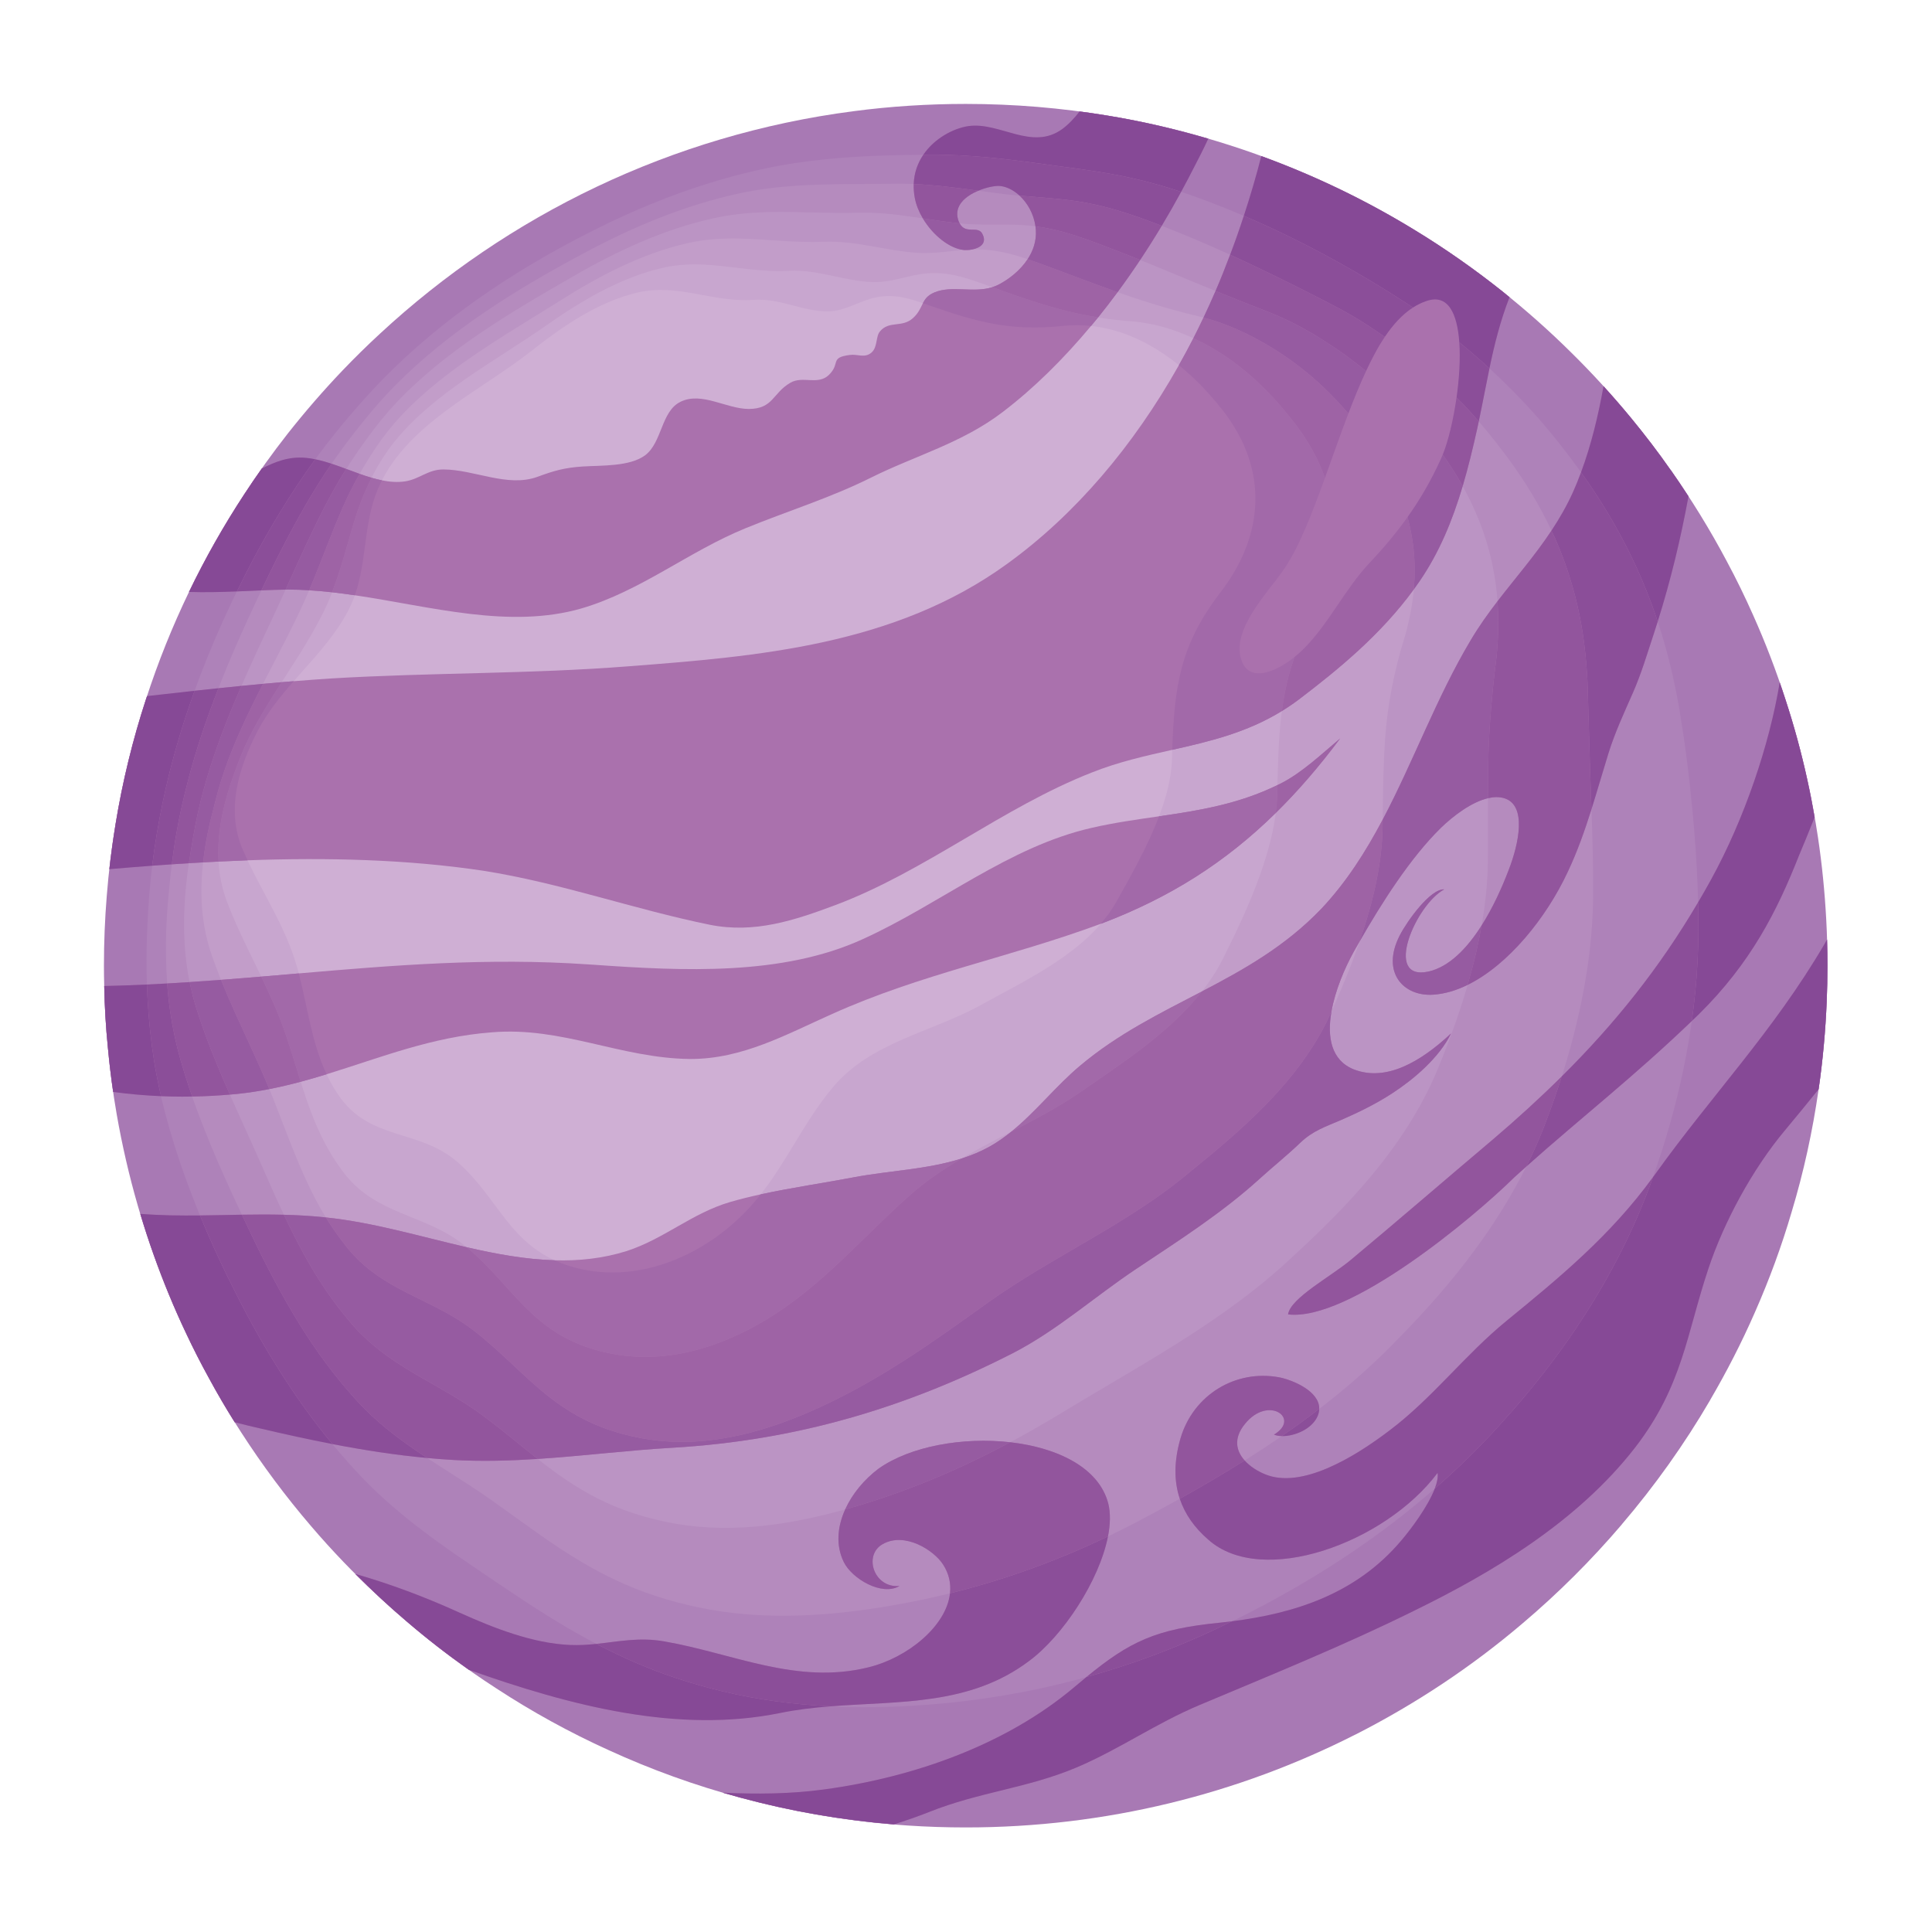 <?xml version="1.0" encoding="utf-8"?>
<!-- Generator: Adobe Illustrator 27.5.0, SVG Export Plug-In . SVG Version: 6.00 Build 0)  -->
<svg version="1.1" id="Capa_1" xmlns="http://www.w3.org/2000/svg" xmlns:xlink="http://www.w3.org/1999/xlink" x="0px" y="0px"
	 viewBox="0 0 2122 2122" style="enable-background:new 0 0 2122 2122;" xml:space="preserve">
<path style="fill:#A879B4;" d="M2005.839,1010.035c-1.642-30.363-4.616-60.419-9.026-89.958
	c-3.181-21.335-7.079-42.465-11.695-63.288c-6.563-30.056-14.565-59.391-24-88.214c-10.156-31.698-22.056-62.674-35.493-92.73
	c-8.923-20.102-18.565-39.902-28.926-59.186c-18.463-34.874-39.184-68.414-61.749-100.521h-0.102
	c-13.644-19.593-28.209-38.568-43.391-57.033c-20.718-25.13-42.67-49.234-65.851-72.007c-23.9-23.693-49.135-46.056-75.495-67.084
	c-30.568-24.309-62.675-46.876-96.214-67.288c-67.495-41.337-140.528-74.365-217.767-97.753
	c-38.874-11.898-78.879-21.335-119.705-28.002c-50.672-8.411-102.676-12.823-155.707-12.823c-41.851,0-82.984,2.668-123.398,8.002
	C737.813,148.1,558,236.212,417.577,366.277l-0.102,0.102c-14.258,13.128-28.209,26.874-41.647,40.925
	c-20.925,21.951-40.823,44.928-59.698,68.828c-16.823,21.44-32.823,43.698-47.8,66.675c-22.462,34.26-42.774,70.056-60.723,107.293
	c-18.258,37.852-34.055,77.135-47.186,117.651c-14.565,44.521-25.846,90.47-33.539,137.656v0.102
	c-4.31,25.953-7.591,52.209-9.644,78.776c-2.051,25.232-3.077,50.674-3.077,76.419c0,7.284,0.102,14.568,0.307,21.846
	c0.412,22.875,1.744,45.442,4.002,67.805c2.256,24.926,5.537,49.544,9.744,73.749c5.948,33.953,13.641,67.293,23.079,99.911
	c5.333,18.563,11.284,36.823,17.744,54.874c10.36,29.028,22.056,57.442,35.183,85.14c7.9,16.818,16.31,33.335,25.235,49.539
	c10.974,20.312,22.77,40.209,35.386,59.595c23.286,36.107,49.033,70.674,76.933,103.191c11.488,13.437,23.386,26.567,35.695,39.391
	l0.102,0.102c21.849,22.67,44.723,44.311,68.726,64.725c31.286,26.874,64.314,51.595,98.983,73.954
	c39.184,25.646,80.419,48.312,123.398,67.805c46.363,21.232,94.779,38.772,144.937,52.209h0.102
	c78.674,21.335,161.556,32.619,247,32.619c153.965,0,299.311-36.721,427.837-101.958l0.31-0.102
	c65.851-33.545,127.395-74.368,183.198-121.861c39.286-33.232,75.7-69.544,109.139-108.73v-0.103
	c36.312-42.465,68.828-88.111,97.137-136.628v-0.102c18.156-31.079,34.67-63.186,49.235-96.521
	c15.695-35.595,29.235-72.316,40.314-110.167c13.128-43.493,22.974-88.419,29.539-134.372c4.616-31.8,7.591-64.112,8.925-96.833
	c0.512-12.921,0.821-25.949,0.821-39.079C2007.174,1043.676,2006.762,1026.853,2005.839,1010.035z"/>
<path style="fill:#AE82B9;" d="M396.188,442.668c-17.666,19.915-34.426,40.502-50.102,61.978
	c-13.976,19.281-27.184,39.252-39.605,59.802c-18.631,30.641-35.62,62.518-51.298,95.454c-3.325,6.982-6.592,14.012-9.8,21.087
	c-12.148,26.781-23.262,54.094-33.14,81.948c-13.864,38.719-25.296,78.431-33.712,119.22l-0.005,0.088
	c-4.714,22.46-8.511,45.199-11.318,68.248c-2.67,21.919-4.368,44.073-5.342,66.572c-0.283,6.548-0.534,13.101-0.697,19.664
	c-0.514,20.58-0.224,40.979,0.952,61.261c1.311,22.597,3.545,45.003,7.084,67.059c3.164,19.503,7.227,38.802,12.287,57.837
	c2.923,11.021,6.071,21.939,9.427,32.76c5.165,16.755,10.872,33.223,16.992,49.515c9.817,26.212,20.704,51.912,32.54,77.184
	c7.126,15.347,14.636,30.475,22.343,45.491c9.583,18.67,19.613,37.013,30.27,54.932c19.856,33.384,41.508,65.5,65.856,95.771
	c9.998,12.444,20.468,24.614,31.547,36.594c20.207,22.065,41.897,41.223,64.616,59.021c29.727,23.288,61.157,44.068,93.23,65.758
	c36.482,24.677,72.389,48.015,110.913,67.805c26.263,13.55,53.685,25.515,83.13,35.323c16.701,5.564,33.629,10.392,50.738,14.495
	h0.097c73.747,17.822,150.628,20.628,226.793,14.743c112.686-8.716,217.685-37.008,315.838-83.181
	c16.891-7.946,33.596-16.278,50.07-24.998l0.268-0.102c57.495-30.519,112.304-65.656,162.506-106.187
	c35.274-28.341,68.243-59.167,98.574-92.735l0.007-0.088c33.578-36.74,64.628-76.126,91.898-118.304l0.007-0.087
	c17.479-27.016,33.411-55.084,47.498-84.38c9.549-19.859,18.295-40.19,25.961-61.082c4.446-12.151,8.629-24.487,12.629-36.96
	c12.429-38.757,22.533-78.942,29.423-120.058c4.877-28.58,8.197-57.608,9.756-86.884c0.621-11.659,0.996-23.386,1.028-35.176
	c0.061-16.034-0.2-31.751-0.826-47.366c-1.082-28.619-3.042-56.546-5.664-83.927c-1.89-19.766-4.024-39.308-6.531-58.63
	c-2.312-17.827-4.96-35.43-7.844-52.916c-1.547-9.379-3.437-18.689-5.398-27.995c-6.182-29.359-14.283-58.382-24.77-86.655
	c-6.958-18.977-14.948-37.729-23.998-56.044c-13.133-26.758-28.358-52.755-45.564-77.861c-3.752-5.486-7.574-10.923-11.464-16.317
	l-0.092-0.009c-12.972-18.125-26.891-35.623-41.481-52.461c-19.96-22.959-41.408-44.436-63.792-64.399
	c-22.511-20.08-45.941-38.945-70.579-55.89c-4.241-2.924-8.504-5.813-12.821-8.617c-24.852-16.154-50.253-31.403-76.282-45.778
	c-44.241-24.494-90.309-46.458-139.539-65.217c-19.42-7.403-38.935-14.102-58.872-19.642c-9.561-2.687-19.22-5.109-29.01-7.216
	c-26.068-5.695-52.329-9.152-79.25-12.779c-2.553-0.349-5.108-0.702-7.673-1.058c-43.649-6.056-87.659-11.739-133.132-11.405
	c-38.682,0.329-76.251,1.225-113.324,4.965c-23.079,2.3-45.934,5.659-68.68,10.568c-62.888,13.554-122.767,35.895-178.978,63.622
	C577.566,289.48,498.685,340.44,433.15,403.901l-0.095,0.1C420.261,416.335,407.981,429.373,396.188,442.668z"/>
<path style="fill:#B58BBE;" d="M399.825,461.889c-14.972,18.426-29.099,37.257-42.071,56.938
	c-11.573,17.69-22.407,35.956-32.667,54.675c-15.389,27.922-29.588,56.818-43.466,86.431c-2.938,6.271-5.861,12.57-8.775,18.894
	c-11.03,23.961-21.518,48.121-31.159,72.613c-13.542,34.09-25.423,68.764-34.765,104.395l-0.01,0.078
	c-5.23,19.649-9.683,39.551-13.245,59.785c-3.391,19.269-5.776,38.811-7.688,58.728c-0.575,6.007-1.201,12.024-1.691,18.056
	c-1.54,18.889-2.263,37.719-1.993,56.497c0.297,20.935,1.695,41.764,4.68,62.304c2.66,18.095,6.443,36.01,11.537,53.666
	c2.933,10.193,6.08,20.263,9.418,30.241c5.135,15.434,10.757,30.587,16.704,45.598c9.547,24.151,19.934,47.888,30.823,71.464
	c6.561,14.309,13.325,28.516,20.115,42.738c8.402,17.603,17.011,34.899,26.082,51.829c16.96,31.664,35.267,62.187,56.794,91.059
	c8.814,11.8,18.163,23.357,28.236,34.733c19.142,22.06,40.17,39.4,62.311,55.015c28.889,20.541,59.615,38.012,90.073,59.508
	c34.724,24.502,66.47,48.984,101.666,69.583c23.898,13.988,49.313,26.261,78.049,35.751c16,5.296,32.209,9.622,48.555,13.043h0.093
	c70.881,14.86,143.705,9.754,213.068-2.28c97.198-16.867,185.653-47.985,271.224-93.237c14.726-7.79,29.406-15.722,43.983-23.839
	l0.236-0.098c50.862-28.384,100.552-58.908,146.618-93.715c32.294-24.321,62.772-50.616,90.872-79.599l0.014-0.073
	c31.8-32.131,62.236-66.455,89.206-103.566l0.017-0.078c17.277-23.766,33.12-48.609,47.052-74.762
	c9.489-17.817,18.124-36.166,25.552-55.187c4.285-11.016,8.402-22.241,12.375-33.627c12.241-35.108,22.692-71.785,30.075-109.266
	c5.262-26.197,9.004-52.784,10.823-79.478c0.743-10.733,1.196-21.506,1.257-32.297c0.122-15.483,0-30.543-0.351-45.393
	c-0.568-27.669-1.591-54.255-2.538-80.258c-0.687-18.753-1.153-37.247-1.676-55.629c-0.472-16.628-1.042-33.121-1.466-49.642
	c-0.227-8.775-0.909-17.525-1.647-26.28c-2.355-27.917-7.15-55.712-14.981-83.02c-5.267-18.363-11.815-36.594-19.827-54.446
	c-11.545-25.71-25.8-50.772-42.76-74.971c-3.645-5.215-7.367-10.385-11.164-15.501l-0.083-0.02
	c-12.663-17.172-26.319-33.69-40.716-49.386c-19.741-21.452-41.166-41.003-63.456-58.684c-21.649-17.172-44.041-33.04-67.646-46.455
	c-4.046-2.317-8.105-4.599-12.224-6.758c-24.034-12.587-48.024-24.67-72.292-36.507c-41.464-20.193-83.814-39.462-130.209-56.938
	c-18.132-6.838-36.093-12.994-54.563-17.591c-8.843-2.229-17.807-4.077-26.952-5.532c-24.151-3.842-48.121-4.667-73.006-7.193
	c-2.363-0.241-4.733-0.502-7.113-0.785c-40.562-4.785-80.696-12.324-122.871-11.651c-36.614,0.655-71.698-0.149-106.491,2.134
	c-21.605,1.405-43.074,3.966-64.667,8.694c-58.974,12.889-114.623,36.112-166.477,63.727
	c-75.401,39.9-151.622,86.971-211.531,147.987l-0.088,0.098C421.299,436.291,410.324,448.966,399.825,461.889z"/>
<path style="fill:#BB94C4;" d="M403.462,481.109c-12.324,16.887-23.774,34.015-34.042,51.895
	c-9.169,16.098-17.627,32.658-25.727,49.554c-12.146,25.203-23.557,51.113-35.635,77.408c-2.55,5.549-5.13,11.118-7.749,16.701
	c-9.912,21.13-19.773,42.144-29.177,63.269c-13.225,29.466-25.552,59.098-35.82,89.578l-0.015,0.063
	c-5.746,16.838-10.858,33.909-15.169,51.323c-4.117,16.618-7.243,33.559-10.036,50.884c-0.882,5.476-1.866,10.942-2.687,16.453
	c-2.563,17.194-4.297,34.456-4.938,51.732c-0.711,19.269-0.153,38.524,2.275,57.549c2.161,16.677,5.661,33.218,10.792,49.495
	c2.938,9.359,6.088,18.587,9.405,27.717c5.106,14.114,10.643,27.951,16.417,41.681c9.276,22.095,19.164,43.863,29.106,65.749
	c5.992,13.272,12,26.563,17.885,39.98c7.199,16.541,14.404,32.789,21.893,48.73c14.061,29.939,29.028,58.87,47.737,86.343
	c7.625,11.157,15.858,22.1,24.923,32.872c18.075,22.051,38.48,37.529,60.009,51.015c28.097,17.72,58.068,31.951,86.913,53.247
	c32.964,24.336,60.553,49.953,92.416,71.366c21.537,14.426,44.945,27.001,72.967,36.185c15.301,5.019,30.794,8.848,46.375,11.586
	h0.088c68.019,11.902,136.601-0.672,199.344-19.303c81.544-24.214,153.622-58.962,226.608-103.293
	c12.563-7.634,25.218-15.167,37.895-22.679l0.205-0.097c44.234-26.246,88.803-52.151,130.733-81.242
	c29.313-20.297,57.303-42.065,83.171-66.46l0.022-0.063c30.017-27.517,59.842-56.779,86.513-88.823l0.024-0.063
	c17.077-20.516,32.838-42.134,46.604-65.149c9.435-15.771,17.957-32.141,25.145-49.295c4.121-9.876,8.185-19.985,12.119-30.29
	c12.083-31.449,22.782-64.643,30.73-98.475c5.596-23.825,9.81-47.961,11.893-72.073c0.865-9.807,1.391-19.62,1.484-29.418
	c0.18-14.933,0.202-29.339,0.122-43.42c-0.051-26.719-0.139-51.965,0.587-76.589c0.516-17.739,1.678-35.161,3.182-52.633
	c1.325-15.415,2.845-30.796,4.911-46.362c1.082-8.166,1.634-16.366,2.104-24.565c1.515-26.484,0.041-53.071-5.194-79.381
	c-3.535-17.768-8.682-35.469-15.656-52.857c-9.956-24.658-23.24-48.784-39.958-72.08c-3.535-4.943-7.157-9.841-10.865-14.682
	l-0.073-0.029c-12.351-16.219-25.742-31.761-39.949-46.314c-19.525-19.939-40.874-37.61-63.123-52.964
	c-20.731-14.312-42.161-27.086-64.711-37.025c-3.854-1.698-7.71-3.377-11.63-4.894c-23.244-8.999-45.793-17.939-68.297-27.24
	c-38.687-15.885-77.325-32.463-120.881-48.655c-16.843-6.27-33.247-11.885-50.255-15.542c-8.122-1.771-16.387-3.064-24.892-3.849
	c-22.219-2.041-43.914-0.183-66.759-1.603c-2.176-0.136-4.358-0.307-6.556-0.514c-37.473-3.515-73.734-12.909-112.611-11.9
	c-34.545,0.984-67.142-1.52-99.658-0.695c-20.134,0.514-40.216,2.273-60.652,6.821c-55.062,12.227-106.479,36.328-153.98,63.834
	c-68.484,39.344-142.041,82.528-196.325,141.098l-0.083,0.095C422.339,456.247,412.644,468.527,403.462,481.109z"/>
<path style="fill:#C29DC9;" d="M407.099,500.329c-9.74,15.286-18.446,30.77-26.01,46.852c-6.765,14.505-12.85,29.359-18.792,44.429
	c-8.901,22.484-17.522,45.413-27.8,68.389c-2.163,4.833-4.399,9.671-6.723,14.504c-8.794,18.305-18.032,36.17-27.196,53.934
	c-12.904,24.838-25.678,49.432-36.872,74.752l-0.017,0.053c-6.265,14.027-12.037,28.263-17.098,42.86
	c-4.845,13.963-8.775,28.307-12.382,43.045c-1.206,4.935-2.538,9.861-3.683,14.84c-3.601,15.493-6.334,31.196-7.881,46.967
	c-1.725,17.608-2.003,35.283-0.129,52.794c1.659,15.269,4.879,30.426,10.044,45.325c2.945,8.531,6.095,16.916,9.393,25.203
	c5.077,12.789,10.529,25.315,16.129,37.759c9.004,20.034,18.392,39.839,27.389,60.029c5.425,12.233,10.704,24.594,15.656,37.227
	c6.034,15.464,11.796,30.674,17.703,45.627c11.152,28.224,22.791,55.552,38.679,81.637c6.436,10.514,13.554,20.838,21.613,31.006
	c17.006,22.047,36.789,35.654,57.702,47.011c27.31,14.904,56.489,25.939,83.756,46.996c31.166,24.219,54.633,50.923,83.169,73.144
	c19.171,14.865,40.575,27.742,67.885,36.614c14.599,4.751,29.374,8.083,44.192,10.134h0.083
	c65.155,8.945,129.529-10.397,185.619-36.327c65.987-30.509,121.59-69.938,181.992-113.349c10.4-7.479,21.028-14.611,31.807-21.52
	l0.173-0.092c37.603-24.112,77.052-45.399,114.847-68.77c26.333-16.278,51.832-33.515,75.471-53.325l0.029-0.049
	c28.236-22.904,57.449-47.108,83.821-74.085l0.032-0.053c16.874-17.267,32.562-35.654,46.158-55.532
	c9.384-13.72,17.786-28.117,24.735-43.4c3.959-8.745,7.944-17.744,11.864-26.957c11.849-27.81,23.011-57.466,31.386-87.683
	c6.029-21.427,10.619-43.142,12.96-64.667c0.987-8.882,1.591-17.739,1.713-26.534c0.241-14.392,0.402-28.136,0.595-41.452
	c0.465-25.768,1.313-49.676,3.715-72.915c1.72-16.731,4.453-33.086,8.034-49.637c3.077-14.202,6.702-28.477,11.291-43.094
	c2.37-7.552,4.197-15.201,5.856-22.845c5.443-25.057,7.245-50.431,4.597-75.746c-1.798-17.174-5.552-34.339-11.488-51.264
	c-8.368-23.605-20.682-46.796-37.155-69.186c-3.427-4.675-6.952-9.301-10.565-13.868l-0.066-0.036
	c-12.039-15.267-25.167-29.829-39.181-43.24c-19.308-18.429-40.531-34.285-62.787-47.249
	c-19.763-11.513-40.256-21.176-61.778-27.591c-3.656-1.089-7.323-2.149-11.035-3.033c-22.487-5.357-43.562-11.208-64.304-17.971
	c-35.909-11.583-70.831-25.466-111.549-40.375c-15.556-5.705-30.404-10.777-45.948-13.493c-7.403-1.311-14.967-2.061-22.833-2.163
	c-20.282-0.263-39.708,4.302-60.516,3.983c-1.985-0.031-3.983-0.107-5.995-0.241c-34.387-2.246-66.774-13.491-102.353-12.149
	c-32.474,1.313-62.587-2.894-92.823-3.522c-18.663-0.38-37.357,0.58-56.641,4.948c-51.147,11.561-98.335,36.543-141.478,63.939
	c-61.568,38.789-132.464,78.087-181.125,134.209l-0.078,0.095C423.379,476.206,414.924,488.05,407.099,500.329z"/>
<path style="fill:#C8A6CF;" d="M410.736,519.548c-7.247,13.637-13.118,27.527-17.98,41.812
	c-4.361,12.911-8.071,26.066-11.851,39.303c-5.659,19.766-11.491,39.712-19.969,59.366c-1.776,4.122-3.668,8.229-5.698,12.316
	c-7.676,15.474-16.287,30.193-25.215,44.594c-12.584,20.204-25.805,39.766-37.922,59.927l-0.025,0.044
	c-6.782,11.216-13.235,22.602-19.026,34.392c-5.593,11.303-10.395,23.035-14.726,35.206c-1.564,4.395-3.201,8.78-4.682,13.233
	c-4.599,13.803-8.39,27.926-10.824,42.206c-2.76,15.932-3.851,32.044-2.533,48.039c1.157,13.852,4.095,27.63,9.293,41.154
	c2.955,7.698,6.105,15.24,9.384,22.68c5.047,11.469,10.414,22.68,15.839,33.841c8.736,17.978,17.625,35.815,25.671,54.309
	c4.862,11.196,9.413,22.626,13.43,34.47c4.872,14.387,9.157,28.58,13.513,42.533c8.192,26.519,16.553,52.233,29.622,76.92
	c5.247,9.871,11.247,19.581,18.299,29.145c15.939,22.036,35.101,33.783,55.398,43.006c26.521,12.093,54.954,19.869,80.596,40.741
	c29.42,24.029,48.716,51.892,73.924,74.923c16.809,15.308,36.205,28.487,62.804,37.047c13.897,4.483,27.953,7.313,42.009,8.682
	h0.078c62.292,5.987,123.005-19.143,171.894-53.349c51.035-35.707,89.559-80.911,137.378-123.405
	c8.233-7.318,16.838-14.056,25.717-20.36l0.144-0.093c30.972-21.968,65.3-38.641,98.959-56.297
	c23.352-12.254,46.363-24.96,67.768-40.181l0.039-0.039c26.455-18.295,55.055-37.437,81.127-59.347l0.039-0.039
	c16.677-14.017,32.331-29.145,45.712-45.919c9.361-11.649,17.615-24.092,24.328-37.505c3.796-7.61,7.703-15.503,11.61-23.625
	c11.613-24.175,23.169-50.309,32.036-76.891c6.414-19.045,11.427-38.319,14.029-57.262c1.108-7.956,1.788-15.859,1.944-23.654
	c0.3-13.841,0.599-26.928,1.067-39.474c0.982-24.823,2.765-47.396,6.84-69.252c2.923-15.717,7.164-31.025,12.889-46.635
	c4.772-13.008,10.523-26.178,17.669-39.82c3.642-6.952,6.775-14.036,9.608-21.13c9.425-23.595,14.489-47.785,14.385-72.107
	c-0.027-16.58-2.419-33.208-7.318-49.671c-6.777-22.558-18.122-44.813-34.353-66.297c-3.318-4.404-6.743-8.76-10.263-13.052
	l-0.058-0.048c-11.727-14.312-24.592-27.895-38.412-40.163c-19.091-16.918-40.141-31.062-62.455-41.532
	c-18.755-8.804-38.339-15.328-58.842-18.159c-3.457-0.489-6.936-0.909-10.438-1.174c-21.742-1.639-41.332-4.473-60.314-8.699
	c-33.13-7.279-64.336-18.467-102.219-32.095c-14.268-5.14-27.561-9.669-41.639-11.444c-6.685-0.853-13.547-1.065-20.775-0.478
	c-18.348,1.491-35.5,8.787-54.27,9.569c-1.798,0.076-3.608,0.09-5.438,0.034c-31.298-0.979-59.812-14.078-92.092-12.4
	c-30.406,1.642-58.034-4.266-85.992-6.349c-17.189-1.274-34.495-1.116-52.623,3.075c-47.235,10.896-90.192,36.757-128.979,64.043
	c-54.655,38.233-122.886,73.644-165.921,127.32l-0.073,0.092C424.417,496.162,417.126,507.531,410.736,519.548z"/>
<path style="fill:#CFAFD4;" d="M1233.587,365.994c-20.704-7.235-42.731-10.419-65.754-8.037
	c-57.909,5.993-94.28-3.897-149.21-23.247c-19.12-6.733-35.547-12.2-56.046-8.185c-18.003,3.525-34.139,15.267-52.904,15.461
	c-28.212,0.292-52.853-14.66-81.834-12.645c-45.681,3.174-83.054-18.541-127.766-7.978c-43.32,10.231-82.051,36.974-116.479,64.148
	c-57.159,45.115-139.88,81.403-169.222,153.256c-17.281,42.324-9.903,89.432-31.671,131.415
	c-25.99,50.129-74.413,83.318-100.263,133.69c-20.567,40.078-34.387,86.289-15.837,129.33
	c19.303,44.789,46.684,82.348,60.075,130.391c13.61,48.828,15.593,95.542,44.877,138.922
	c34.317,50.836,88.143,36.965,130.533,73.491c45.944,39.581,57.301,93.437,122.399,114.182
	c72.216,23.016,148.759-9.988,198.07-63.147c37.374-40.292,57.527-91.888,92.762-133.461c41.854-49.379,107.9-59.664,162.884-90.158
	c51.571-28.604,117.624-58.933,147.714-112.574c25.269-45.043,59.907-105.144,61.315-157.023
	c2.042-75.264,6.665-122.679,53.298-183.263c47.864-62.187,53.25-134.474,2.836-199.368
	C1314.661,414.247,1277.046,381.188,1233.587,365.994z"/>
<path style="fill:#AA71AD;" d="M2006.716,1031.925c-1.089,1.895-2.134,3.83-3.237,5.715
	c-55.824,95.264-124.289,166.303-185.865,252.481c-0.702,0.979-1.428,1.915-2.134,2.884
	c-46.743,64.234-102.648,110.187-160.398,157.427c-46.076,37.554-81.695,85.203-128.993,120.745
	c-38.877,29.618-96.794,64.604-136.667,48.068c-7.964-3.245-16.378-8.448-22.377-15.147c-9.223-10.295-12.702-24.146,0.317-40.097
	c25.617-32.01,61.732-6.047,31.9,11.693c2.4,1.018,5.359,1.55,8.626,1.622c14.017,0.307,33.734-7.878,39.588-22.587
	c1.021-2.568,1.43-5.013,1.479-7.377c0.414-19.395-29.116-31.595-43.586-34.504c-48.552-9.184-94.922,19.557-108.788,67.055
	c-7.24,24.999-7.189,46.938-0.782,66.211c5.644,16.98,16.207,31.893,31.272,44.926c59.027,52.809,194.221,3.722,251.86-73.261
	c0.748,4.643-0.524,10.621-3.06,17.237c-7.459,19.44-25.961,44.404-37.069,57.32c-49.992,59.103-118.184,79.814-185.741,88.404
	c-4.497,0.575-8.989,1.092-13.474,1.564c-70.475,6.904-98.964,20.838-146.394,59.703c-4.553,3.732-9.22,7.61-14.18,11.819
	c-73.466,61.612-173.222,97.909-273.679,111.561c-37.12,5.091-74.241,5.286-111.474,3.61c6.558,1.915,13.14,3.771,19.759,5.544
	h0.102c54.163,14.69,110.358,24.482,167.97,29.243c12.904-3.971,25.805-8.453,38.784-13.574
	c55.128-22.056,107.775-26.066,161.948-48.916c47.966-20.438,86.697-48.283,135.58-68.804
	c77.705-32.696,158.878-65.587,234.783-103.147c85.308-41.676,179.553-97.471,243.302-179.658
	c52.251-67.844,56.512-125.193,80.329-196.257c16.818-50.655,47.88-108.569,83.703-151.502
	c12.769-15.327,25.208-30.431,37.344-45.559c4.594-31.717,7.561-63.946,8.891-96.584c0.512-12.921,0.819-25.949,0.819-39.079
	C2007.171,1051.058,2006.998,1041.479,2006.716,1031.925z"/>
<path style="fill:#AA71AD;" d="M912.407,1874.118c76.049-5.963,152.911-0.755,217.994-49.856
	c37.237-27.61,77.052-88.268,86.538-136.764c2.582-13.198,2.933-25.505,0.353-35.99c-10.139-39.542-55.861-61.539-107.768-67.429
	c-51.712-5.866-109.561,4.253-144.489,28.96c-15.842,11.863-28.987,27.727-36.719,44.799c-8.65,19.089-10.514,39.703-1.452,58.017
	c8.814,17.861,41.503,37.651,61.086,26.124c-28.255,2.538-39.999-33.978-18.401-46.032c24.212-13.681,56.18,6.631,66.333,22.514
	c6.552,10.183,8.718,20.896,7.549,31.523c-3.944,35.854-46.265,70.777-89.87,81.383c-78.782,19.352-148.452-15.503-224.063-28.565
	c-27.037-4.789-49.96,0.195-74.375,2.748c-9.364,0.974-18.94,1.607-29.065,1.179c-41.322-1.788-84.114-18.728-121.39-35.517
	c-39.939-18.163-77.296-31.824-114.421-42.514c17.993,18.012,36.633,35.366,56.049,51.878
	c22.007,18.904,44.923,36.677,68.621,53.378c112.124,39.888,229.936,70.295,341.818,47.537
	C875.119,1877.708,893.74,1875.585,912.407,1874.118z"/>
<path style="fill:#AA71AD;" d="M260.237,649.588c9.147-0.365,18.125-0.789,26.85-1.164c9.164-0.39,18.046-0.711,26.604-0.838
	c0.897-0.014,1.81-0.034,2.702-0.043c7.688,0.015,15.406,0.307,23.143,0.784c8.375,0.511,16.775,1.267,25.191,2.207
	c8.324,0.935,16.662,2.036,25.011,3.274c84.343,12.453,169.626,37.276,248.988,14.446c65.53-19.337,117.576-62.553,180.223-88.111
	c45.359-18.597,93.181-33.32,137.607-55.493c48.316-24.116,100.282-37.978,145.02-72.311c34.212-26.09,66.643-58.241,96.728-94.294
	c2.609-3.126,5.225-6.241,7.798-9.427c7.276-9.006,14.385-18.263,21.359-27.698c8.511-11.52,16.784-23.328,24.811-35.384
	c8.163-12.26,16.066-24.762,23.69-37.468c7.376-12.287,14.487-24.748,21.325-37.345c4.953-9.12,9.813-18.282,14.468-27.517
	c4.808-9.223,10.183-19.652,15.322-30.838c-36.039-10.631-72.974-19.242-110.652-25.396c-10.17-1.688-20.411-3.172-30.689-4.534
	c-5.708,7.411-11.9,13.995-18.875,19.189c-33.383,24.453-68.821-8.119-103.364-3.116c-16.57,2.565-37.125,13.411-49.371,31.457
	c-6.095,8.979-10.127,19.725-10.541,32.185c-0.166,4.965,0.185,10.173,1.262,15.667c1.494,7.588,4.616,15.084,8.751,22.046
	c11.016,18.553,29.422,33.152,44.979,34.677l0.611,0.09c2.156,0.195,5.22,0.036,8.361-0.578c8.385-1.642,17.332-6.645,11.15-17.654
	c-4.931-8.736-18.161,1.362-24.697-11.089c-0.624-1.189-1.208-2.507-1.698-4.141c-4.609-15.357,8.38-25.922,22.204-31.715
	c8.826-3.698,17.985-5.466,23.143-5.247c7.627,0.548,15.449,4.48,22.161,10.673c8.777,8.102,15.61,20.112,17.486,33.751
	c0.185,1.35,0.348,2.706,0.433,4.083c0.75,12.139-3.057,22.865-9.04,31.971c-8.468,12.884-21.325,22.492-32.097,28.024
	c-2.21,1.152-4.478,2.014-6.77,2.745c-20.875,6.643-44.757-2.336-63.72,5.842c-7.218,3.062-10.061,7.098-12.429,11.698
	c-2.572,5.001-4.587,10.668-11.031,16.49c-12.09,10.772-26.051,2.365-36.143,14.497c-4.926,5.871-2.307,17.276-9.415,23.349
	c-7.459,6.327-15.296,1.323-23.739,2.517c-22.326,2.962-9.932,9.186-22.862,21.885c-12.263,11.829-28.792,0.646-42.426,8.68
	c-19.53,11.284-18.616,28.65-45.596,28.767c-24.636-0.075-51.615-19.233-74.857-7.964c-21.588,10.27-20.224,44.799-39.059,58.845
	c-16.811,12.536-48.18,11.016-68.462,12.302c-20.514,1.35-31.693,4.717-50.041,11.44c-32.831,11.815-69.159-8.141-103.071-8.18
	c-16.901-0.068-26.056,10.606-41.992,13.081c-8.321,1.257-16.831,0.604-25.437-1.111c-3.793-0.755-7.605-1.725-11.43-2.841
	c-4.36-1.271-8.736-2.714-13.118-4.268c-4.897-1.735-9.798-3.567-14.694-5.394c-5.379-2.007-10.748-3.978-16.09-5.751
	c-6.034-2-12.027-3.693-17.966-4.901c-3.439-0.7-6.865-1.279-10.256-1.574c-19.132-1.717-33.688,4.37-48.457,11.749
	c-6.553,9.277-12.987,18.66-19.201,28.195c-22.462,34.26-42.774,70.056-60.723,107.293l-0.026,0.054
	C225.473,650.723,243.158,650.265,260.237,649.588z"/>
<path style="fill:#AA71AD;" d="M199.946,1204.489c3.751,0.005,7.476-0.058,11.201-0.122c13.99-0.238,27.795-0.974,41.413-2.149
	c2.504-0.219,5.023-0.404,7.515-0.653c12.185-1.247,24.056-3.104,35.708-5.384c11.703-2.285,23.174-5.023,34.489-8.054
	c9.588-2.563,19.057-5.349,28.468-8.248c59.176-18.212,115.775-41.115,181.227-46.007c77.315-6.621,141.534,28.507,218.026,29.262
	c57.498,0.189,106.043-27.211,156.172-49.53c97.965-44.029,194.635-61.846,294.822-98.942c0.797-0.297,1.586-0.565,2.383-0.863
	c73.488-28.151,134.189-66.192,189.807-120.842c24.348-23.932,47.736-51.001,70.776-81.885
	c-20.419,17.071-41.327,37.203-65.028,49.364c-1.276,0.653-2.558,1.203-3.834,1.827c-42.96,21.028-86.47,27.99-130.056,34.319
	c-24.592,3.571-49.208,6.967-73.763,12.633c-91.026,20.595-166.004,83.303-251.28,122.124
	c-88.794,40.701-197.79,35.172-295.733,28.297c-2.114-0.141-4.229-0.277-6.339-0.404c-110.642-7.576-213.672,0.964-317.765,9.915
	c-13.707,1.179-27.437,2.363-41.203,3.522c-14.677,1.233-29.403,2.427-44.192,3.552c-11.439,0.872-22.923,1.69-34.455,2.451
	c-8.2,0.541-16.424,1.052-24.68,1.515c-7.396,0.419-14.811,0.814-22.256,1.16c-15.501,0.726-31.13,1.267-46.889,1.617
	c0.419,22.733,1.747,45.165,3.99,67.391c1.491,16.482,3.474,32.819,5.835,49.004c17.722,2.358,35.257,3.893,52.545,4.609
	C184.596,1204.29,192.299,1204.475,199.946,1204.489z"/>
<path style="fill:#AA71AD;" d="M188.732,949.319c6.224-0.424,12.456-0.828,18.697-1.213c5.213-0.322,10.434-0.634,15.656-0.926
	c5.674-0.317,11.35-0.619,17.03-0.901c10.592-0.526,21.194-0.989,31.798-1.369c87.441-3.147,175.112-1.111,259.021,11.479
	c85.792,13.589,164.009,42.036,248.639,59.313c49.043,9.851,92.994-4.774,137.98-21.622
	c98.73-37.042,183.441-107.132,281.677-145.622c29.376-11.712,58.954-18.251,88.313-24.882
	c40.945-9.252,81.464-18.709,120.396-42.616c6.288-3.863,12.538-8.073,18.738-12.75c44.226-33.671,89.987-71.303,126.165-120.876
	c2.107-2.889,4.192-5.798,6.231-8.765c21.954-32.019,36.355-67.274,47.447-104.604c6.161-20.74,11.316-42.109,16.141-63.946
	c0.524-2.39,1.021-4.757,1.523-7.125c4.224-19.97,7.763-39.232,11.717-58.18c5.496-26.328,11.849-52.065,22.056-78.268
	c-2.621-2.136-5.204-4.322-7.849-6.431c-30.568-24.309-62.675-46.876-96.214-67.288c-52.974-32.443-109.4-59.681-168.552-81.244
	c-5.717,22.314-12.183,44.226-19.196,65.588c-2.548,7.761-5.15,15.466-7.837,23.069c-2.307,6.606-4.77,13.121-7.215,19.642
	c-5.045,13.452-10.356,26.733-15.976,39.8c-4.256,9.888-8.694,19.642-13.269,29.288c-3.615,7.62-7.296,15.182-11.106,22.641
	c-5.123,10.032-10.455,19.878-15.924,29.603c-49.812,88.555-113.751,164.019-188.54,218.128
	c-123.383,89.539-273.935,101.729-416.424,112.608c-107.052,8.468-217.57,6.816-325.672,13.306
	c-13.819,0.877-27.705,1.924-41.625,3.045c-4.389,0.356-8.779,0.702-13.179,1.077c-6.821,0.584-13.651,1.184-20.494,1.812
	c-7.871,0.726-15.754,1.481-23.649,2.256c-8.407,0.828-16.83,1.686-25.262,2.563c-8.714,0.906-17.44,1.836-26.175,2.786
	c-17.393,1.895-34.825,3.864-52.284,5.866c-0.351,1.072-0.748,2.119-1.097,3.192c-14.565,44.516-25.849,90.47-33.542,137.656v0.102
	c-2.697,16.248-4.938,32.633-6.78,49.125c15.613-1.34,31.311-2.612,47.069-3.786C174.345,950.318,181.534,949.806,188.732,949.319z"
	/>
<path style="fill:#AA71AD;" d="M1640.211,1251.105c-55.442,46.835-105.271,90.007-156.192,132.403
	c-21.489,18.222-66.716,42.1-69.274,60.141c66.482,8.044,203.103-105.71,248.681-150.737c4.385-3.975,8.728-7.878,13.04-11.717
	c61.827-55.079,116.867-97.612,181.707-159.751c2.543-2.441,5.069-4.838,7.644-7.342c57.215-56.453,85.956-113.213,110.172-174.62
	c4.616-10.943,10.646-25.462,17.089-41.798c-2.39-13.729-4.967-27.396-7.961-40.896c-6.565-30.056-14.565-59.391-24.002-88.214
	c-2.042-6.383-4.207-12.711-6.392-19.03c-11.164,68.15-38.806,150.148-75.634,216.968c-4.577,8.351-9.262,16.512-14,24.575
	c-42.441,72.219-91.529,133.422-149.761,191.195C1691.823,1205.605,1666.871,1228.391,1640.211,1251.105z"/>
<path style="fill:#AA71AD;" d="M499.242,1603.62c30.872,1.632,61.24,0.76,91.361-1.208c49.956-3.259,99.227-9.525,148.961-12.351
	c135.178-7.975,255.372-43.839,372.656-103.707c48.728-25.047,89.695-61.939,135.57-92.55
	c46.178-30.816,94.161-61.281,135.885-99.254c14.628-13.296,30.182-25.681,44.421-39.347c14.131-13.589,28.572-17.973,45.042-25.14
	c18.952-8.258,38.502-17.729,56.533-29.598c22.838-14.914,51.016-38.553,64.087-65.403c-33.561,31.361-71.317,53.13-106.523,39.625
	c-25.257-9.949-29.795-35.629-24.809-63.829c3.993-22.582,14.09-46.776,24.587-65.807c1.995-3.542,4.056-7.157,6.149-10.801
	c24.501-42.704,55.525-91.61,89.1-124.672c14.419-13.998,34.19-28.692,51.997-32.877c6.241-1.462,12.244-1.661,17.686-0.054
	c25.457,7.479,16.297,50.197,5.016,79.098c-7.279,19.133-17.276,41.257-29.7,60.809c-15.805,24.877-35.542,45.583-58.64,50.626
	c-49.657,10.397-13.815-73.33,17.608-90.329c-15.087-0.814-40.339,34.153-48.763,50.406c-21.159,41.154,4.475,67.469,36.729,65.242
	c12.555-0.814,25.227-4.609,37.678-10.714c44.653-21.9,86.467-73.524,110.012-124.082c10.609-22.402,18.728-45.52,26.107-68.921
	c6.421-20.355,12.285-40.925,18.662-61.451c7.069-22.767,17.206-44.477,26.862-66.47c9.488-21.637,15.535-42.533,22.974-64.925
	c1.457-4.389,2.838-8.814,4.234-13.227c14.205-44.94,25.267-91.04,33.814-137.485c-6.38-9.808-12.874-19.532-19.59-29.086h-0.102
	c-13.644-19.593-28.209-38.568-43.391-57.033c-9.795-11.88-19.888-23.51-30.234-34.899c-5.724,31.959-13.542,64.565-24.709,94.587
	c-2.716,7.298-5.557,14.495-8.689,21.427c-6.969,15.435-15.072,29.428-23.805,42.626c-18.292,27.644-39.42,51.717-59.259,77.564
	c-10.441,13.603-20.528,27.698-29.63,43.103c-37.317,62.606-62.677,132.847-96.482,196.744
	c-18.731,35.401-40.017,68.877-67.452,97.968c-39.515,41.237-85.049,66.699-131.219,90.811
	c-45.591,23.805-91.8,46.289-133.449,81.325c-26.731,22.314-48.728,50.762-75.747,72.584c-7.547,6.095-15.464,11.698-24.012,16.478
	c-9.744,5.422-19.96,9.588-30.457,12.954c-37.798,12.132-79.456,13.354-117.805,20.575c-32.828,6.275-68.901,11.415-102.972,18.85
	c-11.464,2.499-22.704,5.257-33.517,8.409c-41.854,12.19-72.431,40.463-113.532,53.813c-26.258,8.287-52.735,10.981-79.391,10.202
	c-31.927-0.935-64.107-6.865-96.484-14.329c-51.174-11.805-102.831-27.332-154.713-32.721c-1.442-0.151-2.884-0.326-4.328-0.458
	c-14.112-1.393-27.99-2.129-41.73-2.479c-15.535-0.405-30.889-0.307-46.165-0.063c-15.367,0.243-30.662,0.628-46.002,0.794
	c-21.647,0.229-43.391-0.004-65.557-1.71c4.612,15.376,9.54,30.597,14.919,45.631c10.36,29.028,22.056,57.442,35.183,85.135
	c7.9,16.823,16.31,33.339,25.235,49.544c8.904,16.482,18.378,32.672,28.363,48.555c9.539,2.49,18.957,4.789,28.177,6.85
	c26.548,6.227,52.938,12.059,79.228,17.135c34.782,6.719,69.391,12.068,103.953,15.259
	C479.201,1602.295,489.223,1603.084,499.242,1603.62z"/>
<path style="fill:#864996;" d="M1736.515,518.792c2.801,3.941,5.61,7.878,8.339,11.868c17.206,25.106,32.431,51.104,45.564,77.861
	c9.05,18.314,17.04,37.062,23.998,56.044c2.229,6.007,4.295,12.068,6.312,18.144c14.205-44.94,25.267-91.04,33.814-137.485
	c-6.38-9.808-12.874-19.532-19.59-29.086h-0.102c-13.642-19.593-28.209-38.568-43.391-57.033
	c-9.795-11.88-19.888-23.51-30.234-34.899C1755.499,456.164,1747.682,488.771,1736.515,518.792z"/>
<path style="fill:#864996;" d="M126.882,905.407v0.102c-2.699,16.248-4.941,32.633-6.782,49.125
	c15.613-1.34,31.311-2.612,47.069-3.786l0.039-0.356c2.806-23.05,6.604-45.788,11.318-68.248l0.005-0.088
	c8.417-40.789,19.849-80.501,33.712-119.22c0.504-1.422,1.048-2.826,1.559-4.244c-17.393,1.895-34.825,3.864-52.284,5.866
	c-0.351,1.072-0.748,2.119-1.097,3.192C145.856,812.267,134.575,858.221,126.882,905.407z"/>
<path style="fill:#864996;" d="M118.47,1150.355c1.491,16.482,3.474,32.819,5.835,49.004c17.725,2.358,35.257,3.893,52.545,4.609
	c-2.96-12.872-5.522-25.842-7.644-38.918c-3.54-22.056-5.774-44.463-7.084-67.059c-0.321-5.539-0.562-11.084-0.752-16.643
	c-15.501,0.726-31.13,1.267-46.889,1.617C114.898,1105.698,116.226,1128.129,118.47,1150.355z"/>
<path style="fill:#864996;" d="M293.066,1482.768c-10.658-17.92-20.687-36.263-30.27-54.932
	c-7.708-15.016-15.217-30.144-22.341-45.491c-7.315-15.615-14.219-31.415-20.779-47.376c-21.647,0.229-43.391-0.004-65.557-1.71
	c4.612,15.376,9.538,30.602,14.919,45.631c10.36,29.028,22.056,57.442,35.183,85.135c7.9,16.823,16.31,33.339,25.235,49.544
	c8.904,16.482,18.378,32.672,28.363,48.555c9.539,2.49,18.957,4.789,28.177,6.85c26.548,6.227,52.938,12.059,79.228,17.135
	c-2.092-2.529-4.253-5.023-6.302-7.571C334.574,1548.268,312.922,1516.151,293.066,1482.768z"/>
<path style="fill:#864996;" d="M1879.089,966.512c-4.577,8.351-9.259,16.512-14,24.575c0.246,10.236,0.397,20.521,0.358,30.967
	c-0.029,11.79-0.407,23.518-1.028,35.176c-1.147,21.569-3.267,42.996-6.246,64.214c2.543-2.441,5.069-4.838,7.644-7.342
	c57.215-56.453,85.956-113.213,110.172-174.62c4.616-10.943,10.646-25.462,17.089-41.798c-2.39-13.729-4.967-27.396-7.961-40.896
	c-6.563-30.056-14.565-59.391-24-88.214c-2.043-6.383-4.209-12.711-6.394-19.03C1943.559,817.695,1915.917,899.692,1879.089,966.512
	z"/>
<path style="fill:#864996;" d="M1997.461,1196.368c4.594-31.717,7.561-63.946,8.891-96.584c0.512-12.921,0.821-25.949,0.821-39.079
	c0-9.647-0.176-19.225-0.458-28.78c-1.089,1.895-2.134,3.83-3.237,5.715c-55.827,95.264-124.289,166.303-185.865,252.481
	c-0.702,0.979-1.428,1.915-2.134,2.884c-0.957,2.709-1.883,5.437-2.867,8.127c-7.666,20.891-16.411,41.223-25.961,61.082
	c-14.087,29.295-30.019,57.364-47.498,84.38l-0.007,0.087c-27.269,42.178-58.319,81.564-91.898,118.304l-0.007,0.088
	c-22.392,24.779-46.241,48.049-71.374,69.943c-7.459,19.44-25.961,44.404-37.069,57.32
	c-49.992,59.103-118.184,79.814-185.741,88.404c-5.732,2.811-11.457,5.637-17.235,8.356
	c-46.005,21.642-93.532,39.298-142.633,52.911c-4.553,3.732-9.22,7.61-14.18,11.819c-73.466,61.612-173.222,97.909-273.679,111.561
	c-37.118,5.096-74.241,5.286-111.474,3.61c6.558,1.915,13.14,3.771,19.759,5.544h0.102c54.163,14.69,110.358,24.482,167.97,29.243
	c12.904-3.971,25.805-8.453,38.784-13.574c55.128-22.056,107.775-26.066,161.948-48.911c47.966-20.443,86.697-48.287,135.58-68.809
	c77.705-32.696,158.878-65.587,234.783-103.147c85.308-41.676,179.553-97.471,243.302-179.658
	c52.251-67.844,56.512-125.193,80.329-196.257c16.818-50.655,47.88-108.564,83.703-151.502
	C1972.886,1226.599,1985.325,1211.495,1997.461,1196.368z"/>
<path style="fill:#864996;" d="M856.736,1881.49c18.383-3.781,37.003-5.905,55.671-7.372c-40.233-1.954-80.165-7.147-119.215-16.584
	h-0.097c-17.108-4.103-34.037-8.93-50.738-14.495c-29.445-9.807-56.869-21.773-83.13-35.323c-1.379-0.706-2.731-1.452-4.102-2.168
	c-9.364,0.974-18.94,1.607-29.065,1.179c-41.322-1.788-84.114-18.723-121.39-35.517c-39.939-18.163-77.296-31.824-114.421-42.514
	c17.993,18.012,36.633,35.366,56.049,51.878c22.007,18.904,44.923,36.677,68.621,53.378
	C627.039,1873.84,744.854,1904.247,856.736,1881.49z"/>
<path style="fill:#864996;" d="M1544.623,332.969c2.436,1.581,4.828,3.235,7.235,4.862c4.614-2.969,9.45-5.354,14.541-7.081
	c24.058-8.59,34.19,13.608,36.409,45.215c8.524,7.006,16.955,14.141,25.215,21.51c2.658,2.368,5.252,4.828,7.881,7.24
	c5.496-26.331,11.849-52.068,22.056-78.27c-2.621-2.136-5.204-4.322-7.849-6.431c-30.568-24.309-62.675-46.876-96.214-67.288
	c-52.974-32.443-109.4-59.681-168.552-81.244c-5.717,22.314-12.18,44.226-19.196,65.588c35.437,15.128,69.32,31.922,102.192,50.121
	C1494.37,301.566,1519.771,316.815,1544.623,332.969z"/>
<path style="fill:#864996;" d="M207.58,650.154c17.893,0.57,35.578,0.112,52.66-0.565c14.278-29.272,29.571-57.724,46.241-85.14
	c12.421-20.551,25.63-40.521,39.605-59.802l0.158-0.21c-3.439-0.7-6.865-1.279-10.256-1.574
	c-19.132-1.717-33.688,4.37-48.457,11.749c-6.555,9.277-12.987,18.66-19.201,28.195c-22.462,34.26-42.774,70.056-60.723,107.293
	L207.58,650.154z"/>
<path style="fill:#864996;" d="M1153.997,181.279c2.565,0.356,5.12,0.709,7.673,1.058c26.921,3.627,53.181,7.084,79.25,12.779
	c9.79,2.107,19.452,4.529,29.01,7.216c9.201,2.558,18.305,5.384,27.357,8.389c4.953-9.12,9.813-18.282,14.468-27.517
	c4.808-9.223,10.183-19.652,15.322-30.838c-36.039-10.631-72.974-19.242-110.652-25.396c-10.17-1.688-20.411-3.172-30.689-4.534
	c-5.711,7.411-11.9,13.995-18.875,19.191c-33.383,24.453-68.821-8.122-103.364-3.118c-16.57,2.565-37.123,13.408-49.371,31.457
	c2.256-0.025,4.478-0.073,6.741-0.093C1066.338,169.54,1110.348,175.223,1153.997,181.279z"/>
<path style="fill:#8B4E99;" d="M169.205,1165.05c2.122,13.077,4.684,26.046,7.644,38.918c7.746,0.322,15.45,0.507,23.096,0.521
	c3.751,0.005,7.476-0.058,11.201-0.122c-1.062-3.065-2.19-6.095-3.215-9.179c-3.338-9.978-6.485-20.049-9.418-30.241
	c-5.094-17.656-8.877-35.571-11.537-53.666c-1.498-10.3-2.592-20.672-3.352-31.094c-7.396,0.419-14.809,0.814-22.256,1.16
	c0.19,5.559,0.431,11.104,0.752,16.643C163.432,1120.587,165.666,1142.994,169.205,1165.05z"/>
<path style="fill:#8B4E99;" d="M1212.203,226.93c18.47,4.597,36.431,10.753,54.563,17.591c3.099,1.167,6.134,2.363,9.196,3.545
	c7.376-12.287,14.487-24.748,21.325-37.345c-9.052-3.006-18.155-5.832-27.357-8.389c-9.559-2.687-19.22-5.109-29.01-7.216
	c-26.068-5.695-52.329-9.152-79.25-12.779c-2.553-0.349-5.108-0.702-7.673-1.058c-43.649-6.056-87.659-11.739-133.13-11.405
	c-2.263,0.019-4.485,0.068-6.741,0.093c-6.095,8.979-10.127,19.725-10.541,32.185c24.017,1.04,47.513,4.136,70.925,7.303
	c8.823-3.698,17.983-5.466,23.14-5.245c7.627,0.546,15.449,4.478,22.161,10.67c22.183,1.998,43.756,3.069,65.439,6.519
	C1194.396,222.853,1203.361,224.702,1212.203,226.93z"/>
<path style="fill:#8B4E99;" d="M742.357,1843.039c16.701,5.564,33.629,10.392,50.738,14.495h0.097
	c39.05,9.437,78.982,14.631,119.215,16.584c76.049-5.963,152.911-0.755,217.994-49.856c37.237-27.61,77.052-88.268,86.538-136.764
	c-55.776,26.738-113.098,47.561-173.507,62.484c-3.944,35.854-46.265,70.777-89.87,81.383
	c-78.782,19.352-148.452-15.503-224.063-28.565c-27.04-4.789-49.96,0.195-74.375,2.748c1.371,0.716,2.723,1.461,4.102,2.168
	C685.488,1821.266,712.912,1833.231,742.357,1843.039z"/>
<path style="fill:#8B4E99;" d="M1647.241,1565.072l0.007-0.088c33.578-36.74,64.628-76.126,91.898-118.304l0.007-0.087
	c17.479-27.016,33.411-55.084,47.498-84.38c9.549-19.859,18.295-40.19,25.961-61.082c0.984-2.69,1.91-5.417,2.867-8.127
	c-46.743,64.234-102.648,110.187-160.398,157.427c-46.076,37.554-81.695,85.203-128.993,120.745
	c-38.877,29.618-96.794,64.604-136.667,48.068c-7.964-3.245-16.378-8.448-22.38-15.147c-23.269,14.606-47.045,28.536-71.098,41.958
	l-0.146,0.058c5.644,16.98,16.207,31.893,31.272,44.926c59.027,52.809,194.221,3.722,251.86-73.261
	c0.748,4.643-0.524,10.621-3.06,17.237C1601,1613.121,1624.849,1589.851,1647.241,1565.072z"/>
<path style="fill:#8B4E99;" d="M1602.808,375.965c1.294,18.404-0.092,39.965-3.013,60.57c4.324,4.373,8.619,8.785,12.799,13.328
	c3.927,4.278,7.783,8.631,11.594,13.03c4.224-19.97,7.763-39.235,11.717-58.177c-2.628-2.412-5.223-4.872-7.881-7.24
	C1619.763,390.106,1611.332,382.971,1602.808,375.965z"/>
<path style="fill:#8B4E99;" d="M1469.267,337.965c4.119,2.158,8.178,4.441,12.224,6.755c13.535,7.693,26.633,16.261,39.459,25.35
	c9.213-13.683,19.357-24.804,30.908-32.239c-2.407-1.627-4.799-3.281-7.235-4.862c-24.852-16.154-50.253-31.403-76.282-45.778
	c-32.872-18.199-66.755-34.993-102.192-50.121c-2.548,7.758-5.15,15.466-7.834,23.069c-2.309,6.606-4.773,13.121-7.218,19.642
	c15.51,7.077,30.757,14.314,45.88,21.678C1421.243,313.296,1445.232,325.378,1469.267,337.965z"/>
<path style="fill:#8B4E99;" d="M1407.886,1577.316c14.017,0.307,33.732-7.878,39.588-22.587c1.021-2.568,1.43-5.018,1.479-7.377
	c-2.146,1.647-4.232,3.362-6.392,4.989C1431.211,1560.916,1419.637,1569.228,1407.886,1577.316z"/>
<path style="fill:#8B4E99;" d="M1865.447,1022.054c0.039-10.445-0.112-20.73-0.358-30.967
	c-42.441,72.219-91.529,133.422-149.761,191.195c-2.48,7.781-5.018,15.527-7.681,23.167c-3.973,11.386-8.09,22.611-12.375,33.627
	c-5.625,14.407-11.949,28.424-18.806,42.119c61.827-55.079,116.867-97.612,181.707-159.751c2.979-21.218,5.098-42.645,6.246-64.214
	C1865.04,1045.572,1865.418,1033.844,1865.447,1022.054z"/>
<path style="fill:#8B4E99;" d="M1790.417,608.522c-13.133-26.758-28.358-52.755-45.564-77.861c-2.729-3.99-5.537-7.927-8.339-11.868
	c-2.716,7.298-5.559,14.495-8.689,21.427c-6.969,15.435-15.072,29.428-23.805,42.626c1.082,2.304,2.259,4.579,3.296,6.894
	c8.012,17.851,14.56,36.083,19.827,54.446c7.832,27.308,12.626,55.103,14.981,83.02c0.738,8.755,1.42,17.505,1.647,26.28
	c0.424,16.521,0.994,33.013,1.466,49.642c0.524,18.383,0.987,36.877,1.676,55.629c0.36,9.905,0.726,19.927,1.079,30.026
	c6.421-20.355,12.285-40.925,18.662-61.451c7.069-22.767,17.206-44.477,26.862-66.47c9.488-21.637,15.535-42.533,22.974-64.925
	c1.457-4.389,2.838-8.814,4.234-13.227c-2.017-6.076-4.083-12.136-6.312-18.144C1807.457,645.584,1799.467,626.836,1790.417,608.522
	z"/>
<path style="fill:#8B4E99;" d="M306.481,564.449c-16.67,27.415-31.963,55.868-46.241,85.14c9.145-0.365,18.122-0.789,26.848-1.164
	c12.153-25.588,24.616-50.641,38-74.923c10.26-18.718,21.094-36.984,32.667-54.675c2.105-3.196,4.29-6.333,6.456-9.488
	c-6.034-2-12.03-3.693-17.966-4.901l-0.158,0.21C332.111,523.928,318.902,543.898,306.481,564.449z"/>
<path style="fill:#8B4E99;" d="M178.53,882.157l-0.005,0.088c-4.714,22.46-8.511,45.199-11.318,68.248l-0.039,0.356
	c7.176-0.531,14.365-1.043,21.564-1.53c1.388-11.308,2.982-22.518,4.938-33.622c3.559-20.234,8.012-40.136,13.242-59.785l0.01-0.078
	c8.935-34.081,20.241-67.269,33.055-99.926c-8.714,0.906-17.44,1.836-26.175,2.786c-0.511,1.418-1.055,2.821-1.559,4.244
	C198.379,801.656,186.947,841.368,178.53,882.157z"/>
<path style="fill:#8B4E99;" d="M1353.058,1780.74c-4.497,0.575-8.989,1.092-13.474,1.564
	c-70.475,6.904-98.964,20.838-146.394,59.703c49.101-13.613,96.628-31.269,142.633-52.911
	C1341.601,1786.377,1347.326,1783.551,1353.058,1780.74z"/>
<path style="fill:#8B4E99;" d="M386.685,1532.609c-10.073-11.376-19.423-22.933-28.236-34.733
	c-21.527-28.872-39.834-59.396-56.794-91.059c-9.072-16.931-17.681-34.226-26.082-51.829c-3.311-6.938-6.616-13.87-9.895-20.813
	c-15.367,0.243-30.662,0.628-46.002,0.794c6.56,15.961,13.464,31.761,20.779,47.376c7.123,15.347,14.633,30.475,22.341,45.491
	c9.583,18.67,19.613,37.013,30.27,54.932c19.856,33.384,41.508,65.5,65.856,95.771c2.049,2.548,4.21,5.043,6.302,7.571
	c34.782,6.719,69.391,12.068,103.953,15.259c-6.803-4.478-13.544-9.023-20.18-13.744
	C426.855,1572.01,405.828,1554.665,386.685,1532.609z"/>
<path style="fill:#92559D;" d="M1217.292,1651.508c-10.139-39.542-55.861-61.539-107.768-67.429
	c-53.807,28.789-108.599,52.311-168.511,70.104c-4.204,1.247-8.441,2.466-12.697,3.654c-8.65,19.089-10.514,39.703-1.452,58.017
	c8.816,17.866,41.503,37.651,61.086,26.124c-28.255,2.538-39.999-33.978-18.401-46.032c24.212-13.681,56.18,6.631,66.333,22.514
	c6.552,10.183,8.718,20.896,7.549,31.523c60.409-14.923,117.732-35.747,173.507-62.484
	C1219.521,1674.299,1219.872,1661.993,1217.292,1651.508z"/>
<path style="fill:#92559D;" d="M206.913,855.911c-5.23,19.649-9.683,39.551-13.242,59.785c-1.956,11.104-3.55,22.314-4.938,33.622
	c6.224-0.424,12.456-0.828,18.697-1.213c0.816-5.462,1.79-10.889,2.665-16.321c2.794-17.325,5.919-34.266,10.036-50.884
	c4.312-17.413,9.423-34.485,15.169-51.323l0.015-0.063c8.711-25.866,18.957-51.108,29.924-76.17
	c-8.407,0.828-16.828,1.686-25.262,2.563c-12.813,32.657-24.119,65.846-33.055,99.926L206.913,855.911z"/>
<path style="fill:#92559D;" d="M1599.795,436.535c-3.532,24.916-9.274,48.316-15.174,62.857
	c8.107,11.34,15.406,22.875,21.902,34.572c6.163-20.74,11.316-42.109,16.141-63.946c0.524-2.39,1.023-4.757,1.523-7.125
	c-3.81-4.399-7.666-8.753-11.594-13.03C1608.413,445.319,1604.119,440.907,1599.795,436.535z"/>
<path style="fill:#92559D;" d="M1707.648,1205.449c2.663-7.64,5.201-15.386,7.681-23.167
	c-23.505,23.323-48.458,46.109-75.118,68.823c-55.442,46.835-105.271,90.007-156.192,132.403
	c-21.489,18.222-66.714,42.1-69.274,60.141c66.482,8.044,203.103-105.71,248.681-150.737c4.385-3.975,8.728-7.878,13.04-11.717
	c6.857-13.695,13.182-27.712,18.806-42.119C1699.558,1228.06,1703.675,1216.835,1707.648,1205.449z"/>
<path style="fill:#92559D;" d="M442.911,1501.101c-21.53-13.486-41.934-28.964-60.009-51.015
	c-9.065-10.772-17.298-21.715-24.923-32.872c-18.005-26.441-32.533-54.241-46.137-82.976c-15.535-0.405-30.886-0.312-46.165-0.063
	c3.279,6.943,6.585,13.875,9.895,20.813c8.402,17.603,17.011,34.899,26.082,51.829c16.96,31.664,35.267,62.187,56.794,91.059
	c8.814,11.8,18.163,23.357,28.236,34.733c19.142,22.056,40.17,39.4,62.311,55.015c6.636,4.721,13.377,9.267,20.18,13.744
	c10.024,0.925,20.046,1.715,30.068,2.251c30.87,1.632,61.237,0.76,91.359-1.208c-19.761-15.542-39.113-32.068-60.779-48.063
	C500.979,1533.052,471.009,1518.821,442.911,1501.101z"/>
<path style="fill:#92559D;" d="M1405.537,347.858c22.548,9.939,43.98,22.713,64.711,37.025c10.27,7.089,20.319,14.726,30.117,22.799
	c4.914-10.536,10.012-20.439,15.347-29.422c1.713-2.824,3.46-5.55,5.238-8.19c-12.826-9.089-25.924-17.657-39.459-25.35
	c-4.046-2.314-8.105-4.597-12.224-6.755c-24.034-12.587-48.024-24.67-72.289-36.507c-15.123-7.364-30.37-14.601-45.88-21.678
	c-5.045,13.452-10.356,26.733-15.978,39.8c19.369,7.915,38.806,15.65,58.789,23.383
	C1397.827,344.481,1401.683,346.16,1405.537,347.858z"/>
<path style="fill:#92559D;" d="M1367.041,1604.098c-9.223-10.295-12.699-24.146,0.319-40.097c25.617-32.01,61.732-6.047,31.9,11.693
	c2.4,1.018,5.359,1.55,8.626,1.622c11.752-8.088,23.325-16.399,34.675-24.975c2.161-1.627,4.246-3.342,6.392-4.989
	c0.414-19.395-29.116-31.595-43.586-34.504c-48.552-9.184-94.922,19.557-108.788,67.055c-7.24,24.999-7.189,46.938-0.782,66.211
	l0.146-0.058C1319.996,1632.633,1343.771,1618.704,1367.041,1604.098z"/>
<path style="fill:#92559D;" d="M1204.73,267.069c16.463,6.12,32.217,12.295,47.542,18.465c8.163-12.26,16.066-24.762,23.69-37.468
	c-3.062-1.182-6.097-2.378-9.196-3.545c-18.132-6.838-36.093-12.994-54.563-17.591c-8.843-2.229-17.807-4.077-26.952-5.532
	c-21.683-3.449-43.257-4.521-65.439-6.519c8.777,8.102,15.61,20.112,17.486,33.751c5.803,0.758,11.545,1.669,17.177,2.897
	C1171.483,255.184,1187.887,260.799,1204.73,267.069z"/>
<path style="fill:#92559D;" d="M325.087,573.501c-13.383,24.282-25.846,49.335-38,74.923c9.164-0.39,18.046-0.711,26.604-0.838
	c10.017-22.021,19.778-43.815,30.002-65.027c8.1-16.897,16.56-33.457,25.727-49.554c3.481-6.061,7.14-12.01,10.879-17.915
	c-5.379-2.007-10.748-3.978-16.09-5.751c-2.166,3.155-4.351,6.292-6.456,9.488C346.181,536.517,335.348,554.783,325.087,573.501z"/>
<path style="fill:#92559D;" d="M198.513,1164.947c2.933,10.193,6.08,20.263,9.418,30.241c1.025,3.084,2.153,6.114,3.215,9.179
	c13.99-0.238,27.795-0.974,41.413-2.153c-3.788-8.575-7.569-17.15-11.201-25.803c-5.774-13.73-11.311-27.566-16.417-41.681
	c-3.318-9.13-6.467-18.358-9.405-27.717c-2.95-9.369-5.306-18.826-7.233-28.341c-8.2,0.541-16.424,1.052-24.68,1.515
	c0.76,10.421,1.854,20.794,3.352,31.094C189.636,1129.377,193.419,1147.291,198.513,1164.947z"/>
<path style="fill:#92559D;" d="M1004.847,217.817c1.494,7.588,4.616,15.084,8.751,22.046c13.437,2.039,26.85,4.088,40.404,5.447
	c-0.624-1.189-1.208-2.507-1.698-4.141c-4.609-15.357,8.38-25.922,22.207-31.715c-23.412-3.167-46.908-6.263-70.925-7.303
	C1003.42,207.116,1003.771,212.324,1004.847,217.817z"/>
<path style="fill:#92559D;" d="M1745.238,803.127c-0.472-16.628-1.042-33.121-1.466-49.642c-0.227-8.775-0.909-17.525-1.647-26.28
	c-2.355-27.917-7.15-55.712-14.981-83.02c-5.267-18.363-11.815-36.594-19.827-54.446c-1.038-2.314-2.214-4.589-3.296-6.894
	c-18.292,27.644-39.42,51.717-59.259,77.564c1.035,14.251,1.12,28.531,0.304,42.781c-0.47,8.2-1.023,16.4-2.104,24.56
	c-2.066,15.571-3.586,30.952-4.911,46.367c-1.503,17.472-2.665,34.894-3.182,52.633c-0.48,16.278-0.592,32.882-0.607,49.949
	c6.241-1.462,12.244-1.661,17.686-0.054c25.457,7.479,16.297,50.197,5.016,79.098c-7.279,19.133-17.276,41.257-29.7,60.814
	c-1.868,10.602-4.012,21.184-6.48,31.693c-2.65,11.279-5.7,22.441-8.908,33.535c44.653-21.9,86.467-73.524,110.012-124.082
	c10.609-22.402,18.728-45.52,26.107-68.921c-0.353-10.1-0.719-20.122-1.079-30.026
	C1746.225,840.004,1745.762,821.51,1745.238,803.127z"/>
<path style="fill:#965BA1;" d="M224.942,1134.731c5.106,14.114,10.643,27.951,16.417,41.681c3.632,8.653,7.413,17.228,11.201,25.803
	c2.504-0.214,5.023-0.4,7.515-0.648c12.185-1.247,24.056-3.104,35.708-5.384c-3.357-8.107-6.782-16.156-10.312-24.117
	c-8.997-20.19-18.385-39.995-27.389-60.029c-5.313-11.805-10.47-23.703-15.323-35.815c-11.439,0.872-22.923,1.695-34.455,2.451
	c1.927,9.515,4.283,18.972,7.233,28.341C218.474,1116.373,221.624,1125.6,224.942,1134.731z"/>
<path style="fill:#965BA1;" d="M1058.577,274.54c2.979-0.234,5.971-0.392,8.972-0.487c8.385-1.642,17.332-6.645,11.152-17.654
	c-4.933-8.736-18.163,1.364-24.699-11.089c-13.554-1.359-26.967-3.408-40.404-5.447
	C1024.614,258.416,1043.02,273.015,1058.577,274.54z"/>
<path style="fill:#965BA1;" d="M1582.267,504.751c-10.709,23.644-22.833,44.243-36.326,63.225
	c3.179,11.766,5.423,23.606,6.662,35.454c1.53,14.64,1.53,29.296,0.241,43.902c2.107-2.889,4.192-5.798,6.231-8.765
	c21.954-32.024,36.355-67.274,47.447-104.604c-6.497-11.698-13.795-23.232-21.902-34.572
	C1583.836,501.323,1583.052,503.151,1582.267,504.751z"/>
<path style="fill:#965BA1;" d="M1391.362,378.586c22.255,12.964,43.478,28.82,62.787,47.249
	c9.371,8.967,18.304,18.485,26.823,28.348c6.207-16.248,12.624-31.985,19.393-46.502c-9.797-8.073-19.846-15.71-30.117-22.799
	c-20.731-14.312-42.163-27.086-64.711-37.025c-3.854-1.698-7.71-3.377-11.63-4.894c-19.983-7.734-39.42-15.468-58.789-23.383
	c-4.254,9.888-8.692,19.64-13.267,29.288c2.584,0.685,5.172,1.365,7.732,2.127C1351.106,357.41,1371.599,367.073,1391.362,378.586z"
	/>
<path style="fill:#965BA1;" d="M235.3,829.578c-5.746,16.838-10.858,33.909-15.169,51.323c-4.117,16.618-7.243,33.559-10.036,50.884
	c-0.875,5.432-1.849,10.86-2.665,16.321c5.215-0.322,10.434-0.634,15.656-0.926c1.596-14.499,4.126-28.935,7.44-43.191
	c1.145-4.979,2.475-9.905,3.683-14.84c3.607-14.738,7.537-29.081,12.382-43.045c5.062-14.597,10.833-28.833,17.098-42.86
	l0.019-0.053c7.783-17.608,16.354-34.865,25.179-52.102c-7.871,0.726-15.754,1.481-23.649,2.256
	c-10.967,25.062-21.213,50.304-29.924,76.17L235.3,829.578z"/>
<path style="fill:#965BA1;" d="M1227.461,320.918c8.511-11.52,16.784-23.328,24.811-35.384
	c-15.325-6.17-31.079-12.346-47.542-18.465c-16.843-6.27-33.247-11.885-50.255-15.542c-5.632-1.228-11.374-2.139-17.177-2.897
	c0.185,1.35,0.348,2.706,0.433,4.083c0.75,12.139-3.057,22.867-9.04,31.971c4.631,1.566,9.281,3.201,14.005,4.933
	C1173.261,300.808,1200.559,311.42,1227.461,320.918z"/>
<path style="fill:#965BA1;" d="M1627.264,1016.559c-15.805,24.872-35.542,45.578-58.64,50.621
	c-49.657,10.397-13.815-73.33,17.608-90.329c-15.087-0.814-40.339,34.153-48.763,50.406c-21.159,41.154,4.475,67.469,36.729,65.242
	c12.555-0.814,25.227-4.609,37.678-10.714c3.208-11.094,6.258-22.255,8.908-33.535
	C1623.251,1037.742,1625.395,1027.16,1627.264,1016.559z"/>
<path style="fill:#965BA1;" d="M1435.859,1158.36c-13.596,19.878-29.284,38.265-46.16,55.532l-0.029,0.053
	c-26.372,26.977-55.586,51.181-83.821,74.085l-0.029,0.049c-23.639,19.81-49.137,37.047-75.471,53.325
	c-37.795,23.371-77.244,44.657-114.847,68.77l-0.173,0.092c-10.78,6.909-21.408,14.042-31.807,21.52
	c-60.402,43.41-116.005,82.84-181.992,113.349c-56.09,25.929-120.465,45.271-185.619,36.327h-0.083
	c-14.818-2.052-29.593-5.384-44.192-10.134c-27.31-8.872-48.714-21.749-67.885-36.614c-28.536-22.222-52.003-48.925-83.169-73.144
	c-27.267-21.057-56.448-32.092-83.756-46.996c-20.913-11.357-40.697-24.964-57.702-47.011c-7.9-9.968-14.884-20.087-21.221-30.387
	c-1.442-0.151-2.884-0.326-4.328-0.458c-14.112-1.393-27.99-2.129-41.73-2.479c13.603,28.735,28.132,56.536,46.137,82.976
	c7.625,11.157,15.858,22.1,24.923,32.872c18.075,22.051,38.48,37.529,60.009,51.015c28.097,17.72,58.068,31.951,86.913,53.247
	c21.666,15.995,41.018,32.521,60.779,48.063c49.956-3.259,99.227-9.525,148.961-12.351c135.178-7.98,255.37-43.839,372.656-103.707
	c48.728-25.047,89.695-61.939,135.57-92.55c46.178-30.816,94.161-61.281,135.885-99.254c14.628-13.296,30.182-25.676,44.421-39.347
	c14.134-13.589,28.572-17.968,45.042-25.14c18.952-8.258,38.502-17.729,56.533-29.598c22.838-14.914,51.016-38.553,64.087-65.403
	c-33.561,31.361-71.32,53.13-106.523,39.625c-25.257-9.949-29.795-35.629-24.809-63.824c-0.611,1.359-1.223,2.753-1.834,4.098
	C1453.644,1130.244,1445.242,1144.641,1435.859,1158.36z"/>
<path style="fill:#965BA1;" d="M1638.05,774.119c1.325-15.415,2.845-30.796,4.911-46.367c1.082-8.161,1.634-16.361,2.104-24.56
	c0.816-14.251,0.731-28.531-0.304-42.781c-10.441,13.603-20.528,27.698-29.63,43.103c-37.32,62.602-62.677,132.847-96.482,196.744
	c-0.046,2.962-0.083,5.842-0.134,8.862c-0.122,8.794-0.726,17.652-1.713,26.534c-2.341,21.525-6.93,43.24-12.962,64.667
	c-3.167,11.43-6.826,22.728-10.677,33.929c24.501-42.704,55.525-91.61,89.1-124.672c14.419-13.998,34.19-28.692,51.997-32.877
	c0.015-17.067,0.127-33.671,0.607-49.949C1635.385,809.013,1636.547,791.59,1638.05,774.119z"/>
<path style="fill:#965BA1;" d="M343.694,582.558c-10.224,21.213-19.985,43.006-30.002,65.027c0.897-0.01,1.81-0.034,2.699-0.043
	c7.69,0.015,15.41,0.307,23.145,0.784c8.114-19.06,15.371-38.041,22.762-56.716c5.941-15.069,12.026-29.924,18.792-44.429
	c4.266-9.072,8.933-17.934,13.905-26.699c-4.897-1.735-9.798-3.567-14.694-5.394c-3.739,5.905-7.398,11.854-10.879,17.915
	C360.254,549.102,351.794,565.662,343.694,582.558z"/>
<path style="fill:#965BA1;" d="M1109.524,1584.078c-51.712-5.866-109.561,4.253-144.489,28.96
	c-15.842,11.863-28.987,27.727-36.719,44.799c4.256-1.189,8.492-2.407,12.697-3.654
	C1000.925,1636.389,1055.717,1612.867,1109.524,1584.078z"/>
<path style="fill:#9E63A5;" d="M1059.188,274.631c2.156,0.195,5.22,0.036,8.361-0.578c-3.001,0.095-5.993,0.254-8.972,0.487
	L1059.188,274.631z"/>
<path style="fill:#9E63A5;" d="M1552.604,603.43c-1.24-11.849-3.483-23.688-6.662-35.454
	c-12.633,17.773-26.465,34.129-41.554,50.129c-27.045,28.564-44.726,66.82-72.528,94.543c-2.887,2.943-6.327,6.041-10.115,9.057
	c-4.728,13.685-8.389,27.211-10.962,41.042c-1.118,5.998-2.036,12.073-2.841,18.212c6.288-3.863,12.538-8.073,18.738-12.75
	c44.226-33.671,89.987-71.303,126.165-120.876C1554.134,632.726,1554.134,618.071,1552.604,603.43z"/>
<path style="fill:#9E63A5;" d="M1374.928,413.824c13.82,12.268,26.685,25.851,38.412,40.163l0.058,0.048
	c3.52,4.293,6.945,8.648,10.263,13.052c14.192,18.787,24.648,38.163,31.583,57.815c8.414-23.262,16.857-47.503,25.727-70.718
	c-8.519-9.863-17.452-19.381-26.823-28.348c-19.308-18.429-40.531-34.285-62.787-47.249c-19.763-11.513-40.256-21.176-61.778-27.591
	c-2.56-0.762-5.148-1.442-7.732-2.127c-3.615,7.62-7.296,15.182-11.106,22.643c0.575,0.263,1.155,0.509,1.727,0.78
	C1334.785,382.762,1355.837,396.903,1374.928,413.824z"/>
<path style="fill:#9E63A5;" d="M263.689,803.244c-6.265,14.027-12.037,28.263-17.098,42.86
	c-4.845,13.963-8.775,28.307-12.382,43.045c-1.208,4.935-2.538,9.861-3.683,14.84c-3.313,14.256-5.844,28.692-7.44,43.191
	c5.674-0.317,11.35-0.619,17.03-0.901c-0.877-14.777,0.156-29.627,2.704-44.331c2.434-14.28,6.224-28.409,10.824-42.206
	c1.481-4.453,3.118-8.838,4.682-13.233c4.331-12.17,9.133-23.902,14.726-35.206c5.791-11.791,12.243-23.176,19.026-34.392
	l0.025-0.044c5.578-9.281,11.403-18.436,17.281-27.59c-6.821,0.584-13.651,1.184-20.494,1.812
	c-8.826,17.237-17.396,34.495-25.179,52.102L263.689,803.244z"/>
<path style="fill:#9E63A5;" d="M1516.803,935.653c0.987-8.882,1.591-17.739,1.713-26.534c0.051-3.021,0.088-5.9,0.134-8.862
	c-18.731,35.401-40.017,68.877-67.452,97.968c-39.515,41.237-85.049,66.699-131.219,90.811c-0.358,0.453-0.689,0.921-1.052,1.374
	c-13.382,16.775-29.036,31.902-45.712,45.919l-0.039,0.039c-26.073,21.91-54.672,41.052-81.127,59.347l-0.039,0.039
	c-21.405,15.22-44.416,27.927-67.768,40.181c-4.478,2.348-8.965,4.682-13.457,7.011c-7.547,6.095-15.464,11.698-24.012,16.478
	c-9.744,5.422-19.96,9.588-30.457,12.954c-10.597,6.217-21.004,12.74-31.033,19.854l-0.144,0.093
	c-8.879,6.305-17.484,13.042-25.717,20.36c-47.82,42.489-86.343,87.698-137.378,123.405
	c-48.886,34.207-109.602,59.337-171.894,53.349h-0.078c-14.056-1.37-28.112-4.205-42.009-8.682
	c-26.599-8.56-45.995-21.739-62.804-37.047c-24.826-22.684-43.966-50.036-72.642-73.812
	c-51.174-11.805-102.831-27.327-154.713-32.721c6.337,10.3,13.321,20.419,21.221,30.387c17.006,22.047,36.789,35.654,57.702,47.011
	c27.308,14.904,56.489,25.939,83.756,46.996c31.166,24.219,54.633,50.923,83.169,73.144c19.171,14.865,40.575,27.742,67.885,36.614
	c14.599,4.751,29.374,8.083,44.192,10.134h0.083c65.155,8.945,129.529-10.397,185.619-36.327
	c65.987-30.509,121.59-69.938,181.992-113.349c10.4-7.479,21.028-14.611,31.807-21.52l0.173-0.092
	c37.603-24.112,77.052-45.399,114.847-68.77c26.333-16.278,51.832-33.515,75.471-53.325l0.029-0.049
	c28.236-22.904,57.449-47.108,83.821-74.085l0.029-0.053c16.877-17.267,32.565-35.654,46.16-55.532
	c9.384-13.72,17.786-28.117,24.735-43.4c0.612-1.345,1.223-2.738,1.834-4.098c3.993-22.587,14.088-46.781,24.587-65.812
	c1.995-3.542,4.056-7.157,6.149-10.801c3.851-11.201,7.51-22.499,10.677-33.929C1509.873,978.893,1514.463,957.177,1516.803,935.653
	z"/>
<path style="fill:#9E63A5;" d="M1401.175,892.959c24.35-23.932,47.736-51.001,70.776-81.885
	c-20.419,17.071-41.327,37.203-65.028,49.364c-1.276,0.653-2.558,1.203-3.834,1.827c-0.071,3.074-0.146,6.056-0.215,9.208
	C1402.734,878.557,1402.11,885.733,1401.175,892.959z"/>
<path style="fill:#9E63A5;" d="M285.47,1172.066c3.53,7.961,6.955,16.01,10.312,24.117c11.703-2.285,23.174-5.023,34.489-8.054
	c-0.957-3.04-1.907-6.09-2.855-9.154c-4.356-13.954-8.641-28.146-13.513-42.533c-4.017-11.844-8.568-23.274-13.43-34.47
	c-4.315-9.92-8.877-19.639-13.523-29.301c-14.677,1.233-29.403,2.427-44.192,3.552c4.853,12.112,10.01,24.01,15.323,35.815
	C267.085,1132.071,276.474,1151.876,285.47,1172.066z"/>
<path style="fill:#9E63A5;" d="M362.298,591.61c-7.391,18.675-14.648,37.657-22.762,56.716c8.375,0.511,16.775,1.267,25.191,2.207
	c6.455-16.565,11.427-33.277,16.178-49.871c3.781-13.238,7.49-26.392,11.851-39.303c4.246-12.477,9.325-24.643,15.357-36.609
	c-4.36-1.271-8.736-2.714-13.118-4.268c-4.972,8.765-9.639,17.627-13.905,26.699C374.325,561.686,368.24,576.541,362.298,591.61z"/>
<path style="fill:#9E63A5;" d="M1206.101,348.616c7.276-9.006,14.385-18.263,21.359-27.698c-26.901-9.498-54.2-20.11-84.765-31.301
	c-4.724-1.732-9.374-3.367-14.005-4.933c-8.468,12.884-21.325,22.492-32.097,28.024c-2.21,1.152-4.478,2.014-6.77,2.745
	c33.807,12.126,62.652,22.126,93.054,28.806C1190.469,345.951,1198.213,347.358,1206.101,348.616z"/>
<path style="fill:#A269A9;" d="M585.256,1443.708c16.809,15.308,36.205,28.487,62.804,37.047
	c13.897,4.478,27.953,7.313,42.009,8.682h0.078c62.292,5.987,123.008-19.143,171.894-53.349
	c51.035-35.707,89.559-80.916,137.378-123.405c8.233-7.318,16.838-14.056,25.717-20.36l0.144-0.093
	c10.029-7.113,20.436-13.637,31.033-19.854c-37.798,12.132-79.456,13.354-117.805,20.575c-32.828,6.275-68.901,11.415-102.972,18.85
	c-4.112,5.218-8.414,10.314-12.981,15.24c-49.31,53.159-125.851,86.163-198.07,63.147c-5.505-1.754-10.599-3.766-15.389-5.963
	c-31.927-0.935-64.107-6.865-96.484-14.329C541.291,1393.672,560.431,1421.024,585.256,1443.708z"/>
<path style="fill:#A269A9;" d="M313.904,1136.441c4.872,14.387,9.157,28.58,13.513,42.533c0.947,3.064,1.898,6.114,2.855,9.154
	c9.588-2.563,19.057-5.349,28.468-8.248c-16.643-35.162-20.482-72.268-30.585-110.733c-13.707,1.179-27.437,2.363-41.203,3.522
	c4.646,9.662,9.208,19.381,13.523,29.301C305.336,1113.167,309.887,1124.597,313.904,1136.441z"/>
<path style="fill:#A269A9;" d="M380.905,600.663c-4.751,16.594-9.723,33.305-16.178,49.871c8.324,0.935,16.662,2.036,25.011,3.274
	c13.235-37.608,9.569-78.143,24.636-115.04c1.566-3.83,3.313-7.542,5.169-11.176c-3.793-0.755-7.605-1.725-11.43-2.841
	c-6.032,11.966-11.111,24.132-15.357,36.609C388.395,574.271,384.685,587.425,380.905,600.663z"/>
<path style="fill:#A269A9;" d="M1167.833,357.958c10.373-1.074,20.531-0.962,30.47,0.085c2.609-3.126,5.225-6.241,7.798-9.427
	c-7.888-1.257-15.632-2.665-23.223-4.356c-30.402-6.68-59.247-16.68-93.054-28.806c-20.875,6.643-44.757-2.336-63.72,5.842
	c-7.218,3.062-10.061,7.098-12.429,11.698c1.639,0.565,3.271,1.128,4.948,1.717C1073.554,354.06,1109.924,363.95,1167.833,357.958z"
	/>
<path style="fill:#A269A9;" d="M1343.365,451.195c50.414,64.894,45.028,137.181-2.836,199.368
	c-44.468,57.768-50.728,103.624-52.984,173.012c40.947-9.252,81.464-18.709,120.396-42.616c0.804-6.138,1.723-12.214,2.841-18.212
	c2.572-13.831,6.234-27.357,10.962-41.042c-20.385,16.219-50.808,29.837-58.884,1.291c-9.198-32.463,29.425-72.078,45.257-94.796
	c17.172-23.454,32.112-61.783,47.128-103.298c-6.936-19.651-17.391-39.028-31.583-57.815c-3.318-4.404-6.743-8.76-10.263-13.052
	l-0.058-0.048c-11.727-14.312-24.592-27.895-38.412-40.163c-19.091-16.921-40.143-31.062-62.455-41.532
	c-0.573-0.27-1.152-0.517-1.727-0.78c-5.123,10.029-10.455,19.876-15.924,29.6C1312.917,415.753,1329.226,432.995,1343.365,451.195z
	"/>
<path style="fill:#A269A9;" d="M1208.985,1014.663c0.797-0.297,1.589-0.565,2.383-0.863
	c73.488-28.151,134.189-66.192,189.807-120.842c0.935-7.226,1.559-14.402,1.7-21.486c0.068-3.152,0.144-6.134,0.215-9.208
	c-42.96,21.028-86.47,27.99-130.056,34.319c-12.719,33.501-31.656,66.704-47.118,94.265
	C1221.139,999.365,1215.375,1007.233,1208.985,1014.663z"/>
<path style="fill:#A269A9;" d="M1192.009,1195.753l0.039-0.039c26.455-18.295,55.055-37.437,81.127-59.347l0.039-0.039
	c16.677-14.017,32.331-29.145,45.712-45.919c0.363-0.453,0.694-0.921,1.052-1.374c-45.591,23.805-91.8,46.289-133.449,81.325
	c-26.731,22.314-48.728,50.762-75.747,72.584c4.492-2.329,8.979-4.662,13.457-7.011
	C1147.593,1223.68,1170.603,1210.974,1192.009,1195.753z"/>
<path style="fill:#A269A9;" d="M292.077,776.91c-6.782,11.216-13.235,22.602-19.026,34.392
	c-5.593,11.303-10.395,23.035-14.726,35.206c-1.564,4.395-3.201,8.78-4.682,13.233c-4.599,13.798-8.39,27.926-10.824,42.206
	c-2.548,14.704-3.581,29.554-2.704,44.331c10.592-0.526,21.194-0.989,31.798-1.369c-1.818-3.859-3.606-7.747-5.311-11.707
	c-18.55-43.04-4.73-89.252,15.837-129.33c10.604-20.667,25.023-38.436,40.122-55.673c-4.389,0.356-8.779,0.702-13.179,1.077
	c-5.878,9.154-11.703,18.309-17.281,27.59L292.077,776.91z"/>
</svg>
